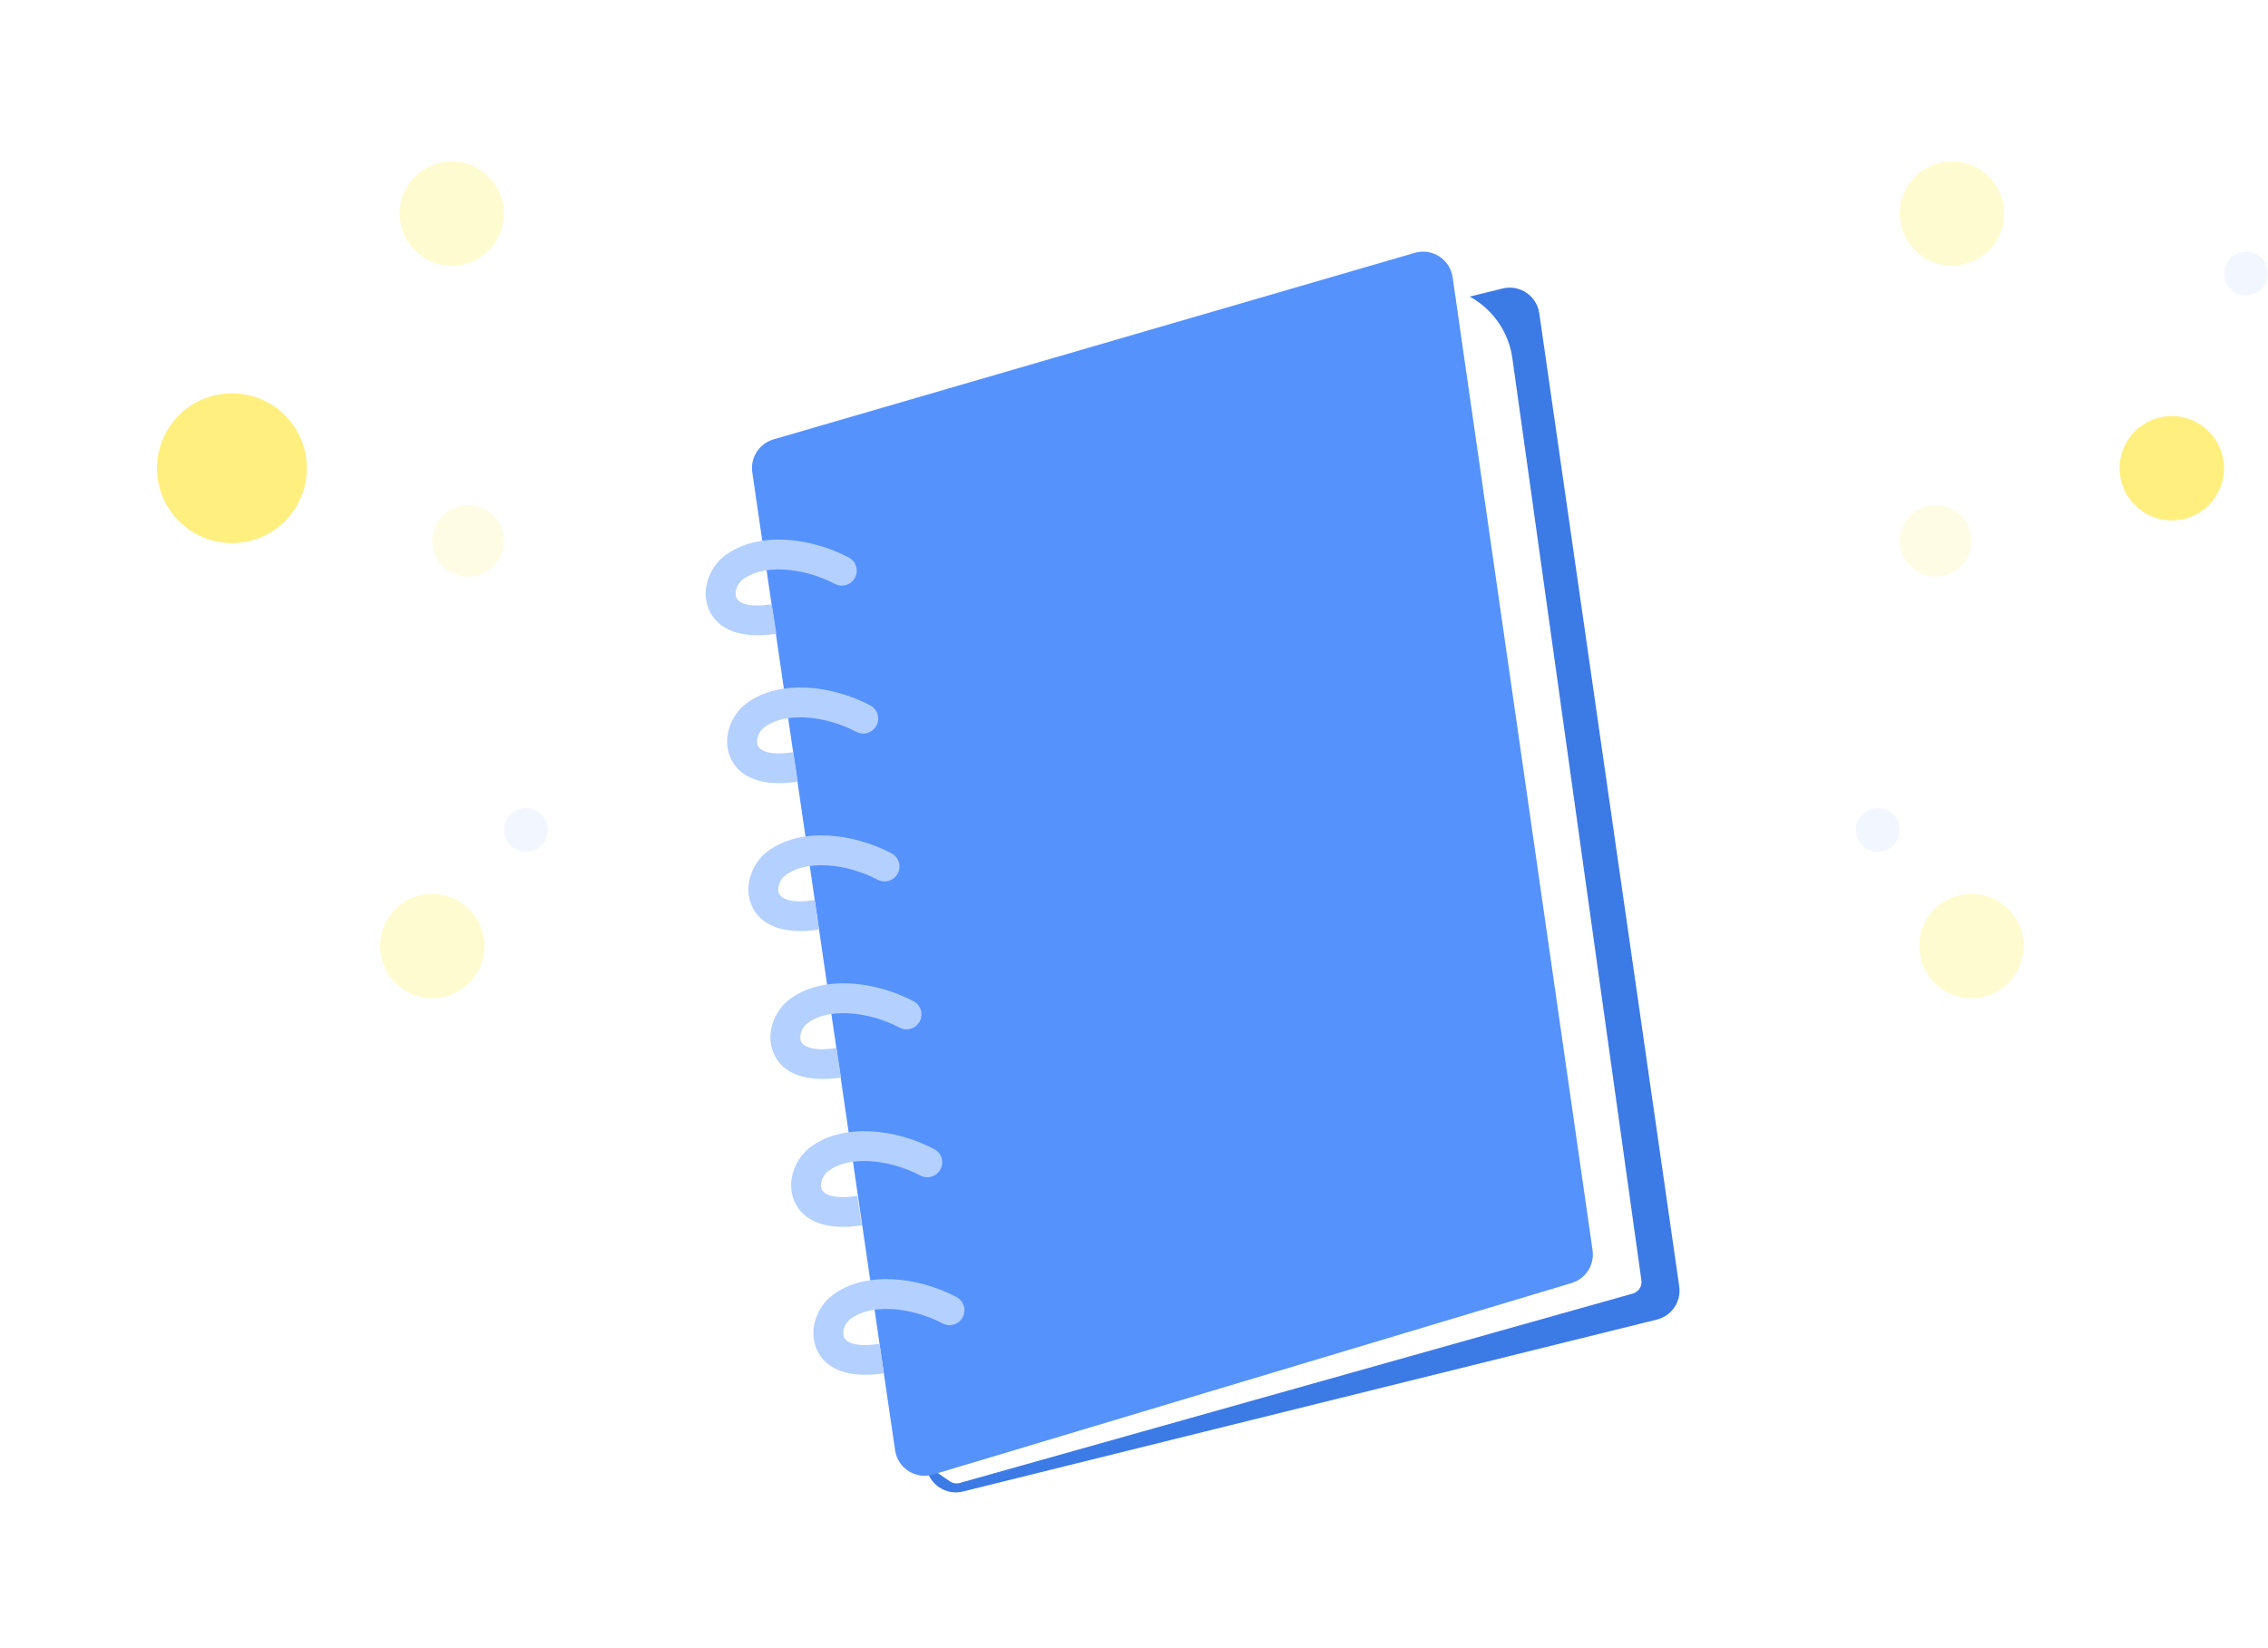 <svg width="520" height="378" viewBox="0 0 520 378" fill="none" xmlns="http://www.w3.org/2000/svg">
<g filter="url(#filter0_dd_3460_40875)">
<path d="M212.354 323.221L185.227 98.419C184.812 94.981 187.03 91.775 190.392 90.951L344.515 53.164C348.443 52.202 352.344 54.835 352.92 58.838L385.008 282C385.509 285.479 383.292 288.772 379.88 289.618L220.796 329.044C216.804 330.034 212.847 327.304 212.354 323.221Z" fill="#3C7AE5"/>
<path d="M217.769 326.706L214.679 324.591C214.046 324.157 213.624 323.477 213.516 322.717L180.786 92.598C180.59 91.219 181.461 89.912 182.81 89.562L322.972 53.277C334.057 50.407 345.168 57.835 346.755 69.175L376.338 280.635C376.528 281.991 375.687 283.278 374.369 283.649L220.058 327.083C219.277 327.303 218.438 327.165 217.769 326.706Z" fill="white"/>
<path d="M205.22 319.584L172.482 95.325C171.988 91.945 174.063 88.719 177.343 87.764L324.369 44.986C328.364 43.824 332.464 46.466 333.056 50.584L365.139 273.71C365.622 277.064 363.577 280.267 360.331 281.24L213.96 325.152C209.958 326.352 205.824 323.718 205.22 319.584Z" fill="#5592FC"/>
<path d="M191.425 120.908C193.099 121.785 195.168 121.138 196.044 119.464C196.921 117.79 196.275 115.721 194.6 114.845L191.425 120.908ZM168.184 117.198L170.26 119.918L168.184 117.198ZM194.6 114.845C190.119 112.498 184.952 111.02 179.992 110.777C175.07 110.536 170.003 111.503 166.107 114.477L170.26 119.918C172.448 118.248 175.722 117.421 179.657 117.614C183.554 117.805 187.759 118.988 191.425 120.908L194.6 114.845ZM166.107 114.477C162.811 116.993 160.683 122.033 162.413 126.497C164.383 131.583 170.153 133.559 178 132.34L176.95 125.576C170.181 126.628 168.979 124.499 168.795 124.024C168.37 122.928 168.904 120.953 170.26 119.918L166.107 114.477Z" fill="#B4D0FF"/>
<path d="M196.345 154.826C198.019 155.703 200.088 155.056 200.964 153.382C201.841 151.708 201.195 149.639 199.52 148.763L196.345 154.826ZM173.103 151.116L175.18 153.836L173.103 151.116ZM199.52 148.763C195.039 146.416 189.871 144.938 184.912 144.695C179.99 144.454 174.923 145.421 171.027 148.395L175.18 153.836C177.368 152.166 180.642 151.339 184.577 151.532C188.474 151.723 192.679 152.906 196.345 154.826L199.52 148.763ZM171.027 148.395C167.731 150.911 165.602 155.951 167.333 160.415C169.303 165.501 175.073 167.477 182.92 166.258L181.87 159.494C175.1 160.546 173.899 158.417 173.715 157.942C173.29 156.846 173.823 154.871 175.18 153.836L171.027 148.395Z" fill="#B4D0FF"/>
<path d="M201.216 188.744C202.891 189.621 204.959 188.974 205.836 187.3C206.712 185.626 206.066 183.557 204.391 182.68L201.216 188.744ZM177.975 185.034L180.051 187.754L177.975 185.034ZM204.391 182.68C199.91 180.334 194.743 178.856 189.783 178.613C184.861 178.372 179.794 179.339 175.898 182.313L180.051 187.754C182.239 186.084 185.513 185.257 189.448 185.45C193.345 185.641 197.55 186.824 201.216 188.744L204.391 182.68ZM175.898 182.313C172.602 184.829 170.474 189.869 172.204 194.333C174.174 199.419 179.944 201.395 187.791 200.176L186.741 193.412C179.972 194.464 178.77 192.335 178.586 191.86C178.161 190.764 178.695 188.789 180.051 187.754L175.898 182.313Z" fill="#B4D0FF"/>
<path d="M206.263 222.666C207.937 223.543 210.006 222.896 210.882 221.222C211.759 219.547 211.113 217.479 209.438 216.602L206.263 222.666ZM183.021 218.955L185.098 221.676L183.021 218.955ZM209.438 216.602C204.957 214.256 199.789 212.778 194.83 212.535C189.908 212.294 184.841 213.261 180.945 216.235L185.098 221.676C187.286 220.005 190.56 219.179 194.495 219.371C198.392 219.562 202.597 220.746 206.263 222.666L209.438 216.602ZM180.945 216.235C177.649 218.751 175.52 223.791 177.25 228.255C179.221 233.34 184.991 235.316 192.838 234.098L191.788 227.334C185.018 228.386 183.817 226.257 183.633 225.782C183.208 224.686 183.741 222.711 185.098 221.676L180.945 216.235Z" fill="#B4D0FF"/>
<path d="M211.017 256.58C212.691 257.457 214.759 256.81 215.636 255.136C216.513 253.461 215.867 251.393 214.192 250.516L211.017 256.58ZM187.775 252.87L189.852 255.59L187.775 252.87ZM214.192 250.516C209.711 248.17 204.543 246.692 199.584 246.449C194.662 246.208 189.595 247.175 185.699 250.149L189.852 255.59C192.04 253.919 195.314 253.093 199.249 253.286C203.146 253.476 207.351 254.66 211.017 256.58L214.192 250.516ZM185.699 250.149C182.403 252.665 180.274 257.705 182.004 262.169C183.975 267.254 189.745 269.231 197.592 268.012L196.542 261.248C189.772 262.3 188.571 260.171 188.387 259.696C187.962 258.6 188.495 256.625 189.852 255.59L185.699 250.149Z" fill="#B4D0FF"/>
<path d="M216.113 290.502C217.787 291.379 219.855 290.732 220.732 289.058C221.609 287.383 220.962 285.315 219.288 284.438L216.113 290.502ZM192.871 286.791L194.947 289.512L192.871 286.791ZM219.288 284.438C214.807 282.092 209.639 280.614 204.68 280.371C199.758 280.13 194.691 281.097 190.795 284.071L194.947 289.512C197.136 287.841 200.41 287.015 204.345 287.207C208.242 287.398 212.446 288.582 216.113 290.502L219.288 284.438ZM190.795 284.071C187.499 286.587 185.37 291.627 187.1 296.091C189.071 301.176 194.841 303.152 202.688 301.934L201.637 295.17C194.868 296.221 193.666 294.093 193.482 293.618C193.058 292.522 193.591 290.547 194.947 289.512L190.795 284.071Z" fill="#B4D0FF"/>
<circle cx="443.794" cy="111.013" r="8.224" fill="#FFE101" fill-opacity="0.1"/>
<circle cx="8.224" cy="8.224" r="8.224" transform="matrix(-1 0 0 1 115.547 102.789)" fill="#FFE101" fill-opacity="0.1"/>
<circle cx="497.941" cy="94.374" r="11.968" fill="#FFE101" fill-opacity="0.5"/>
<ellipse cx="53.177" cy="94.372" rx="17.177" ry="17.173" fill="#FFE101" fill-opacity="0.5"/>
<circle cx="447.538" cy="35.968" r="11.968" fill="#FFFBD0"/>
<circle cx="11.968" cy="11.968" r="11.968" transform="matrix(-1 0 0 1 115.547 24)" fill="#FFFBD0"/>
<circle cx="11.968" cy="11.968" r="11.968" transform="matrix(-1 0 0 1 463.986 191.984)" fill="#FFFBD0"/>
<circle cx="99.099" cy="203.952" r="11.968" fill="#FFFBD0"/>
<circle cx="5.037" cy="5.037" r="5.037" transform="matrix(1 0 0 -1 509.908 54.754)" fill="#F2F7FF"/>
<circle cx="5.037" cy="5.037" r="5.037" transform="matrix(1 0 0 -1 425.494 182.375)" fill="#F2F7FF"/>
<circle cx="120.586" cy="177.338" r="5.037" transform="rotate(180 120.586 177.338)" fill="#F2F7FF"/>
</g>
<defs>
<filter id="filter0_dd_3460_40875" x="0" y="0" width="555.982" height="377.246" filterUnits="userSpaceOnUse" color-interpolation-filters="sRGB">
<feFlood flood-opacity="0" result="BackgroundImageFix"/>
<feColorMatrix in="SourceAlpha" type="matrix" values="0 0 0 0 0 0 0 0 0 0 0 0 0 0 0 0 0 0 127 0" result="hardAlpha"/>
<feOffset dy="12"/>
<feGaussianBlur stdDeviation="18"/>
<feComposite in2="hardAlpha" operator="out"/>
<feColorMatrix type="matrix" values="0 0 0 0 0.333 0 0 0 0 0.573 0 0 0 0 0.988 0 0 0 0.18 0"/>
<feBlend mode="normal" in2="BackgroundImageFix" result="effect1_dropShadow_3460_40875"/>
<feColorMatrix in="SourceAlpha" type="matrix" values="0 0 0 0 0 0 0 0 0 0 0 0 0 0 0 0 0 0 127 0" result="hardAlpha"/>
<feOffset dy="1"/>
<feGaussianBlur stdDeviation="2"/>
<feComposite in2="hardAlpha" operator="out"/>
<feColorMatrix type="matrix" values="0 0 0 0 0.333 0 0 0 0 0.573 0 0 0 0 0.988 0 0 0 0.16 0"/>
<feBlend mode="normal" in2="effect1_dropShadow_3460_40875" result="effect2_dropShadow_3460_40875"/>
<feBlend mode="normal" in="SourceGraphic" in2="effect2_dropShadow_3460_40875" result="shape"/>
</filter>
</defs>
</svg>
